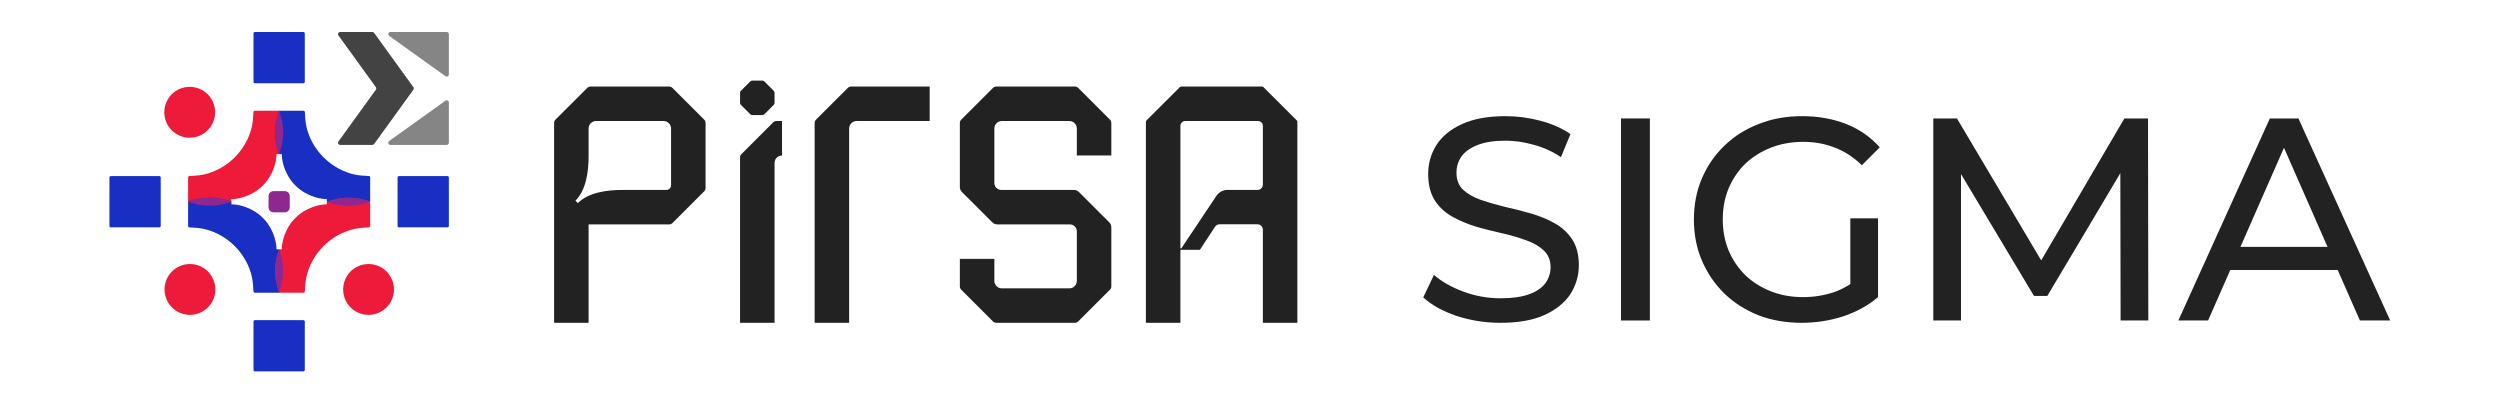<svg width="2423" height="391" viewBox="0 0 2423 391" fill="none" xmlns="http://www.w3.org/2000/svg">
<path d="M2111.26 310.623L2199.93 114.814H2227.63L2316.58 310.623H2287.21L2208.04 130.479H2219.23L2140.07 310.623H2111.26ZM2149.02 261.671L2156.57 239.293H2266.79L2274.9 261.671H2149.02Z" fill="#222222"/>
<path d="M1873.75 310.623V114.814H1896.69L1984.52 262.79H1972.21L2058.93 114.814H2081.87L2082.15 310.623H2055.29L2055.01 157.053H2061.45L1984.24 286.846H1971.37L1893.61 157.053H1900.6V310.623H1873.75Z" fill="#222222"/>
<path d="M1746.07 312.862C1730.96 312.862 1717.07 310.438 1704.39 305.589C1691.71 300.554 1680.7 293.561 1671.38 284.61C1662.05 275.472 1654.78 264.843 1649.56 252.721C1644.34 240.6 1641.73 227.266 1641.73 212.72C1641.73 198.174 1644.34 184.841 1649.56 172.719C1654.78 160.598 1662.05 150.061 1671.38 141.11C1680.89 131.972 1691.98 124.979 1704.67 120.131C1717.35 115.096 1731.33 112.578 1746.62 112.578C1762.1 112.578 1776.28 115.096 1789.14 120.131C1802.01 125.166 1812.92 132.718 1821.87 142.789L1804.53 160.132C1796.51 152.299 1787.74 146.611 1778.23 143.068C1768.91 139.339 1758.75 137.474 1747.74 137.474C1736.55 137.474 1726.11 139.339 1716.41 143.068C1706.9 146.798 1698.61 152.02 1691.52 158.733C1684.62 165.446 1679.21 173.465 1675.29 182.789C1671.56 191.927 1669.7 201.904 1669.7 212.72C1669.7 223.35 1671.56 233.327 1675.29 242.651C1679.21 251.789 1684.62 259.807 1691.52 266.707C1698.61 273.421 1706.9 278.642 1716.41 282.372C1725.93 286.102 1736.27 287.967 1747.46 287.967C1757.91 287.967 1767.88 286.381 1777.39 283.211C1787.09 279.855 1796.04 274.353 1804.25 266.707L1820.19 287.967C1810.5 296.172 1799.12 302.419 1786.07 306.708C1773.2 310.811 1759.87 312.862 1746.07 312.862ZM1793.34 284.33V211.601H1820.19V287.967L1793.34 284.33Z" fill="#222222"/>
<path d="M1571.08 310.623V114.814H1599.05V310.623H1571.08Z" fill="#222222"/>
<path d="M1454.4 312.862C1439.49 312.862 1425.22 310.624 1411.61 306.149C1397.99 301.487 1387.27 295.519 1379.44 288.246L1389.79 266.428C1397.25 272.955 1406.76 278.363 1418.32 282.652C1429.88 286.941 1441.91 289.085 1454.4 289.085C1465.78 289.085 1475.01 287.78 1482.1 285.169C1489.18 282.559 1494.41 279.015 1497.76 274.54C1501.12 269.878 1502.8 264.656 1502.8 258.875C1502.8 252.162 1500.56 246.754 1496.08 242.651C1491.79 238.548 1486.11 235.285 1479.02 232.86C1472.12 230.25 1464.48 228.012 1456.08 226.147C1447.69 224.282 1439.21 222.138 1430.63 219.713C1422.24 217.103 1414.5 213.839 1407.41 209.923C1400.51 206.007 1394.92 200.785 1390.63 194.258C1386.34 187.545 1384.19 178.967 1384.19 168.523C1384.19 158.453 1386.8 149.222 1392.03 140.83C1397.43 132.252 1405.64 125.446 1416.64 120.41C1427.83 115.189 1442 112.578 1459.16 112.578C1470.54 112.578 1481.82 114.07 1493.01 117.054C1504.2 120.037 1513.89 124.327 1522.1 129.921L1512.87 152.299C1504.48 146.705 1495.62 142.695 1486.29 140.271C1476.97 137.66 1467.93 136.355 1459.16 136.355C1448.16 136.355 1439.11 137.753 1432.03 140.551C1424.94 143.348 1419.72 147.078 1416.36 151.74C1413.19 156.402 1411.61 161.623 1411.61 167.404C1411.61 174.304 1413.75 179.806 1418.04 183.908C1422.52 188.011 1428.2 191.274 1435.1 193.699C1442.19 196.123 1449.93 198.361 1458.32 200.412C1466.71 202.277 1475.1 204.422 1483.5 206.846C1492.07 209.27 1499.81 212.44 1506.71 216.357C1513.8 220.273 1519.49 225.494 1523.78 232.021C1528.07 238.548 1530.21 246.94 1530.21 257.197C1530.21 267.08 1527.51 276.311 1522.1 284.89C1516.69 293.281 1508.3 300.088 1496.92 305.31C1485.73 310.345 1471.56 312.862 1454.4 312.862Z" fill="#222222"/>
<path d="M1077.1 150.685V119.174C1077.1 117.965 1076.62 116.804 1075.76 115.948L1045 85.22C1044.14 84.364 1042.98 83.883 1041.77 83.883H965.622C964.411 83.883 963.249 84.364 962.392 85.22L931.633 115.948C930.776 116.804 930.296 117.963 930.296 119.174V181.317C930.296 183.088 931 184.787 932.254 186.04L961.771 215.527C963.025 216.78 964.726 217.483 966.499 217.483H1036.97C1040.67 217.483 1043.66 220.474 1043.66 224.164V272.23C1043.66 276.224 1040.42 279.463 1036.42 279.463H970.968C966.969 279.463 963.727 276.224 963.727 272.23V250.883H930.293V277.574C930.293 278.783 930.774 279.944 931.631 280.798L962.391 311.526C963.248 312.382 964.408 312.863 965.62 312.863H1041.77C1042.98 312.863 1044.14 312.382 1045 311.528L1075.76 280.8C1076.62 279.944 1077.1 278.784 1077.1 277.574V220.25C1077.1 218.479 1076.39 216.78 1075.14 215.527L1045.62 186.04C1044.37 184.787 1042.67 184.084 1040.89 184.084H970.42C966.726 184.084 963.732 181.093 963.732 177.403V124.518C963.732 120.523 966.974 117.285 970.973 117.285H1036.42C1040.42 117.285 1043.66 120.523 1043.66 124.518V150.684L1077.1 150.685Z" fill="#222222"/>
<path d="M752.588 117.285C751.384 117.285 750.222 117.766 749.365 118.622L718.605 149.35C717.75 150.205 717.267 151.367 717.267 152.57V312.862H750.702V157.913C750.702 153.918 753.939 150.686 757.937 150.686V117.285H752.588Z" fill="#222222"/>
<path d="M727.182 110.754C727.684 111.255 728.365 111.537 729.073 111.537H738.894C739.602 111.537 740.283 111.255 740.785 110.754L749.916 101.632C750.418 101.131 750.7 100.451 750.7 99.743V89.931C750.7 89.223 750.418 88.543 749.916 88.042L740.785 78.919C740.283 78.418 739.602 78.137 738.894 78.137H729.073C728.365 78.137 727.684 78.418 727.182 78.919L718.051 88.042C717.549 88.543 717.267 89.223 717.267 89.931V99.741C717.267 100.449 717.549 101.129 718.051 101.63L727.182 110.754Z" fill="#222222"/>
<path d="M603.217 184.09C588.481 184.09 570.47 186.404 560.05 196.814L557.733 194.5C568.153 184.09 570.47 166.096 570.47 151.375V124.524C570.47 120.529 573.711 117.291 577.71 117.291H643.163C647.162 117.291 650.404 120.529 650.404 124.524V179.529C650.404 180.738 649.922 181.899 649.066 182.755C648.209 183.611 647.048 184.092 645.836 184.092L603.217 184.09ZM682.498 115.954L651.74 85.227C650.883 84.371 649.723 83.891 648.511 83.891H572.361C571.15 83.891 569.988 84.371 569.132 85.227L538.373 115.954C537.517 116.81 537.035 117.97 537.035 119.18V312.866H570.47V217.491H648.513C649.723 217.491 650.885 217.01 651.742 216.154L682.502 185.426C683.358 184.57 683.84 183.41 683.84 182.2V119.18C683.84 117.971 683.358 116.81 682.502 115.954H682.498Z" fill="#222222"/>
<path d="M824.885 83.891C823.675 83.891 822.512 84.371 821.656 85.226L790.896 115.954C790.039 116.81 789.558 117.97 789.558 119.18V312.866H822.992V124.524C822.992 120.529 826.234 117.291 830.233 117.291H901.035V83.891H824.883H824.885Z" fill="#222222"/>
<path d="M1256.83 116.704L1224.56 84.47C1224.19 84.097 1223.68 83.887 1223.15 83.887H1144.87C1144.34 83.887 1143.83 84.097 1143.46 84.47L1111.19 116.704C1110.82 117.077 1110.61 117.583 1110.61 118.112V312.862H1144.04V242.664C1144.04 242.366 1144.29 242.123 1144.59 242.123H1162.94L1177.61 219.742C1178.58 218.271 1180.22 217.386 1181.98 217.386H1218.76C1221.64 217.386 1223.98 219.718 1223.98 222.596V312.866H1257.41V118.112C1257.41 117.584 1257.2 117.077 1256.83 116.704H1256.83ZM1178.9 189.871L1145.04 240.609C1144.74 241.055 1144.05 240.844 1144.05 240.308V121.951C1144.05 119.376 1146.14 117.287 1148.71 117.287H1219.31C1221.89 117.287 1223.98 119.376 1223.98 121.949V178.875C1223.98 181.752 1221.64 184.085 1218.76 184.085H1189.72C1185.37 184.085 1181.31 186.256 1178.9 189.871H1178.9Z" fill="#222222"/>
<path d="M294.001 310.273H247.088C246.314 310.273 245.688 310.9 245.688 311.673V358.585C245.688 359.358 246.314 359.985 247.088 359.985H294.001C294.774 359.985 295.401 359.358 295.401 358.585V311.673C295.401 310.9 294.774 310.273 294.001 310.273Z" fill="#192FC4"/>
<path d="M275.946 185.227H265.149C262.455 185.227 260.271 187.41 260.271 190.104V200.901C260.271 203.595 262.455 205.778 265.149 205.778H275.946C278.64 205.778 280.823 203.595 280.823 200.901V190.104C280.823 187.41 278.64 185.227 275.946 185.227Z" fill="#8F2791"/>
<path d="M154.375 170.648H107.461C106.688 170.648 106.061 171.275 106.061 172.048V218.96C106.061 219.733 106.688 220.36 107.461 220.36H154.375C155.148 220.36 155.775 219.733 155.775 218.96V172.048C155.775 171.275 155.148 170.648 154.375 170.648Z" fill="#192FC4"/>
<path d="M294.001 31.016H247.088C246.314 31.016 245.688 31.642 245.688 32.416V79.327C245.688 80.1 246.314 80.727 247.088 80.727H294.001C294.774 80.727 295.401 80.1 295.401 79.327V32.416C295.401 31.642 294.774 31.016 294.001 31.016Z" fill="#192FC4"/>
<path d="M433.631 170.648H386.717C385.944 170.648 385.317 171.275 385.317 172.048V218.96C385.317 219.733 385.944 220.36 386.717 220.36H433.631C434.404 220.36 435.031 219.733 435.031 218.96V172.048C435.031 171.275 434.404 170.648 433.631 170.648Z" fill="#192FC4"/>
<path d="M381.856 280.529C381.856 294.14 370.825 305.171 357.214 305.171C343.603 305.171 332.576 294.14 332.576 280.529C332.576 266.918 343.607 255.893 357.214 255.893C370.821 255.893 381.856 266.923 381.856 280.529Z" fill="#ED1A39"/>
<path d="M159.455 280.529C159.455 294.14 170.486 305.171 184.097 305.171C197.704 305.171 208.735 294.14 208.735 280.529C208.735 266.923 197.704 255.893 184.097 255.893C170.486 255.893 159.455 266.923 159.455 280.529Z" fill="#ED1A39"/>
<path d="M159.23 108.829C159.23 95.218 170.261 84.188 183.872 84.188C197.479 84.188 208.51 95.218 208.51 108.829C208.51 122.435 197.479 133.465 183.872 133.465C170.261 133.465 159.23 122.435 159.23 108.829Z" fill="#ED1A39"/>
<path d="M182.307 172.007V195.515C194.728 200.24 208.385 200.609 221.043 196.562L224.318 195.515V192.982C233.85 192.982 245.506 188.217 252.593 181.845C254.089 180.502 255.505 179.094 256.834 177.612C263.22 170.547 268.001 158.892 268.001 149.36L270.544 149.354C275.269 137.12 275.696 123.643 271.753 111.135L270.544 107.301L247.017 107.306C246.258 107.306 245.645 107.905 245.616 108.664C245.462 113.181 245.083 117.714 244.28 121.969C239.332 145.251 220.253 164.314 196.985 169.263C192.729 170.073 188.19 170.445 183.664 170.605C182.913 170.635 182.307 171.248 182.307 172.007Z" fill="#ED1A39"/>
<path d="M358.788 172.007V195.515C346.367 200.24 332.71 200.609 320.052 196.562L316.777 195.515V192.982C307.245 192.982 295.589 188.217 288.502 181.845C287.005 180.502 285.589 179.094 284.261 177.612C277.875 170.547 273.094 158.892 273.094 149.36L270.55 149.354C265.825 137.12 265.399 123.643 269.341 111.135L270.55 107.301L294.078 107.306C294.837 107.306 295.45 107.905 295.479 108.664C295.633 113.181 296.012 117.714 296.815 121.969C301.763 145.251 320.842 164.314 344.11 169.263C348.365 170.073 352.905 170.445 357.43 170.605C358.182 170.635 358.788 171.248 358.788 172.007Z" fill="#192FC4"/>
<path d="M182.307 218.993V195.485C194.728 190.76 208.385 190.391 221.043 194.438L224.318 195.485V198.018C233.85 198.018 245.506 202.784 252.593 209.155C254.089 210.498 255.505 211.906 256.834 213.388C263.22 220.453 268.001 232.109 268.001 241.64L270.544 241.646C275.269 253.88 275.696 267.357 271.753 279.865L270.544 283.699L247.017 283.694C246.258 283.694 245.645 283.095 245.616 282.336C245.462 277.819 245.083 273.286 244.28 269.031C239.332 245.749 220.253 226.686 196.985 221.737C192.729 220.927 188.19 220.555 183.664 220.395C182.913 220.365 182.307 219.752 182.307 218.993V218.993Z" fill="#192FC4"/>
<path d="M358.788 218.993V195.485C346.367 190.76 332.71 190.391 320.052 194.438L316.777 195.485V198.018C307.245 198.018 295.589 202.784 288.502 209.155C287.005 210.498 285.589 211.906 284.261 213.388C277.875 220.453 273.094 232.109 273.094 241.64L270.55 241.646C265.825 253.88 265.399 267.357 269.341 279.865L270.55 283.699L294.078 283.694C294.837 283.694 295.45 283.095 295.479 282.336C295.633 277.819 296.012 273.286 296.815 269.031C301.763 245.749 320.842 226.686 344.11 221.737C348.365 220.927 352.905 220.555 357.43 220.395C358.182 220.365 358.788 219.752 358.788 218.993V218.993Z" fill="#ED1A39"/>
<path d="M270.545 241.646C265.82 253.881 265.394 267.357 269.336 279.865L270.545 283.7L271.754 279.865C275.696 267.357 275.27 253.881 270.545 241.646Z" fill="#8F2791"/>
<path d="M320.047 194.438L316.772 195.485V195.516L320.047 196.563C332.705 200.61 346.362 200.241 358.783 195.516V195.485C346.362 190.76 332.705 190.391 320.047 194.438Z" fill="#8F2791"/>
<path d="M221.048 196.563L224.323 195.516V195.485L221.048 194.438C208.39 190.391 194.732 190.76 182.312 195.485V195.516C194.733 200.241 208.39 200.61 221.048 196.563Z" fill="#8F2791"/>
<path d="M271.754 111.135L270.545 107.301L269.336 111.135C265.394 123.643 265.82 137.12 270.545 149.354C275.27 137.12 275.696 123.643 271.754 111.135Z" fill="#8F2791"/>
<path d="M360.911 31.016H329.703C327.996 31.016 327.008 32.95 328.008 34.333L364.297 84.501C364.826 85.232 364.826 86.221 364.297 86.953L328.008 137.121C327.007 138.504 327.995 140.438 329.703 140.438H360.911C361.582 140.438 362.213 140.116 362.606 139.572L400.66 86.953C401.189 86.221 401.189 85.232 400.66 84.501L362.606 31.882C362.213 31.338 361.582 31.016 360.911 31.016Z" fill="#434343"/>
<path d="M377.207 34.808L431.72 73.837C433.104 74.827 435.029 73.838 435.029 72.136V33.107C435.029 31.952 434.093 31.016 432.938 31.016H378.425C376.391 31.016 375.553 33.624 377.207 34.808Z" fill="#858585"/>
<path d="M435.031 138.346V99.318C435.031 97.615 433.105 96.626 431.722 97.617L377.209 136.645C375.555 137.829 376.393 140.438 378.426 140.438H432.939C434.094 140.438 435.031 139.502 435.031 138.346Z" fill="#858585"/>
</svg>
